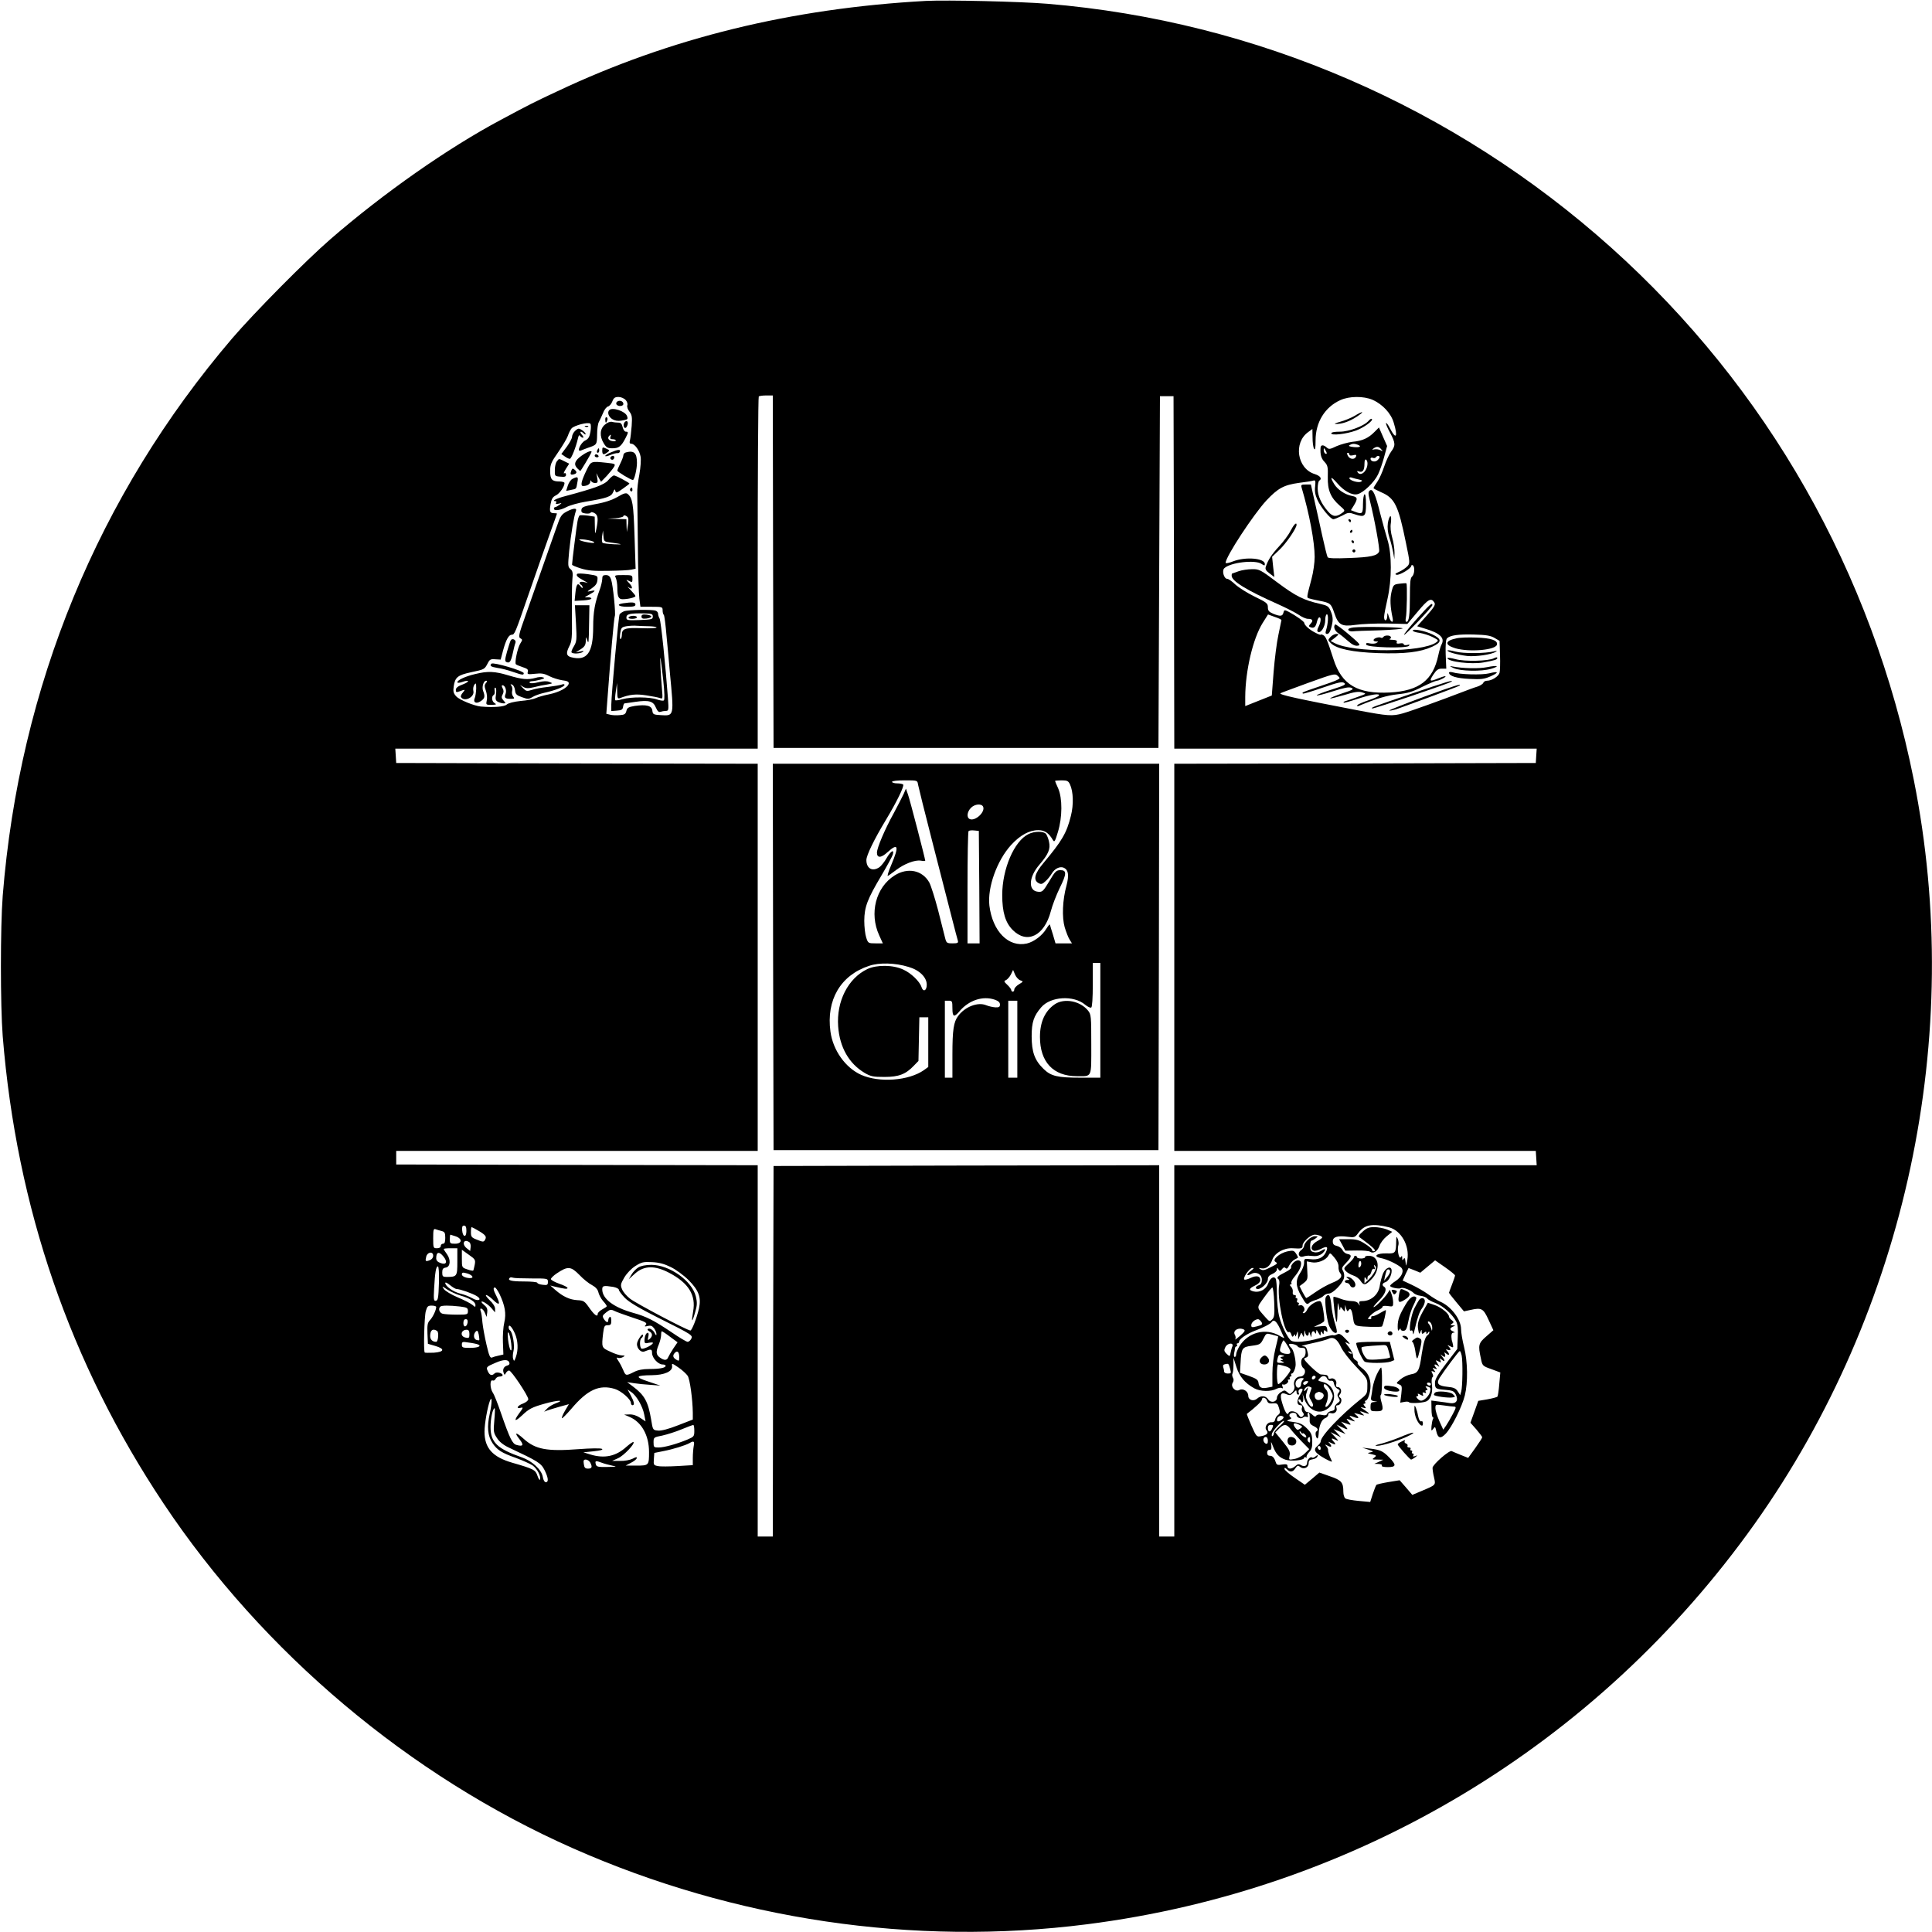 <?xml version="1.0" standalone="no"?>
<!DOCTYPE svg PUBLIC "-//W3C//DTD SVG 20010904//EN"
 "http://www.w3.org/TR/2001/REC-SVG-20010904/DTD/svg10.dtd">
<svg version="1.0" xmlns="http://www.w3.org/2000/svg"
 width="1280pt" height="1280pt" viewBox="0 0 1280 1280"
 preserveAspectRatio="xMidYMid meet">

<g transform="translate(0,1280) scale(0.1,-0.1)"
fill="#000000" stroke="none">
<path d="M6135 12794 c-892 -49 -1694 -245 -2443 -599 -154 -72 -182 -86 -372
-188 -352 -187 -782 -489 -1130 -791 -165 -143 -505 -487 -651 -657 -889
-1041 -1410 -2306 -1521 -3694 -16 -207 -16 -726 0 -930 92 -1137 446 -2166
1065 -3095 659 -989 1630 -1806 2712 -2285 1073 -475 2259 -650 3405 -504
1787 227 3382 1185 4427 2656 1004 1415 1392 3229 1052 4928 -275 1373 -971
2597 -2004 3524 -1042 934 -2351 1501 -3736 1616 -180 15 -666 26 -804 19z
m-1013 -3781 l3 -1168 1275 0 1275 0 5 1165 5 1165 45 0 45 0 3 -1167 2 -1168
1201 0 1200 0 -3 -47 -3 -48 -1197 -3 -1198 -2 0 -1283 0 -1282 1197 0 1198 0
3 -47 3 -48 -1200 0 -1201 0 0 -1230 0 -1230 -50 0 -50 0 0 1230 0 1230 -1277
-2 -1278 -3 -3 -1228 -2 -1227 -50 0 -50 0 0 1230 0 1230 -1197 2 -1198 3 0
45 0 45 1198 0 1197 0 0 1282 0 1283 -1197 2 -1198 3 -3 48 -3 47 1200 0 1201
0 0 1163 c0 640 3 1167 7 1170 3 4 26 7 50 7 l43 0 2 -1167z m-977 1137 c10
-11 15 -26 11 -36 -3 -9 3 -27 14 -41 17 -22 19 -36 15 -95 -3 -38 -8 -80 -11
-93 -5 -19 -2 -25 9 -25 22 0 54 -44 61 -85 4 -20 0 -72 -8 -118 -9 -45 -15
-100 -14 -122 0 -22 2 -177 4 -345 1 -168 6 -329 10 -357 l7 -53 73 0 c71 0
74 -1 74 -23 0 -13 3 -27 8 -31 4 -4 12 -67 18 -139 7 -73 17 -181 22 -242 28
-293 29 -288 -60 -283 -49 3 -53 5 -56 30 -4 33 -40 42 -117 31 -41 -7 -50
-12 -55 -33 -5 -21 -13 -26 -44 -28 -22 -2 -50 -1 -64 3 l-25 6 7 92 c20 274
44 545 49 554 8 13 -12 211 -25 246 -7 19 -17 27 -34 27 -19 0 -24 -5 -24 -27
-1 -16 -8 -46 -16 -68 -33 -88 -44 -150 -44 -248 0 -173 -41 -229 -147 -201
-31 9 -34 27 -12 71 18 34 20 55 18 213 -1 96 0 200 3 230 5 45 2 58 -13 70
-17 14 -17 23 -8 120 11 108 32 231 44 263 10 23 -15 22 -62 -3 -33 -18 -41
-30 -64 -98 -25 -71 -77 -218 -207 -589 -45 -126 -49 -144 -34 -152 14 -8 14
-11 0 -33 -19 -28 -40 -130 -30 -139 4 -4 24 -12 45 -19 31 -10 38 -16 34 -31
-5 -17 -1 -18 47 -13 42 5 61 2 94 -15 23 -12 62 -24 87 -28 34 -4 45 -10 43
-22 -5 -26 -62 -57 -130 -71 -35 -7 -74 -18 -88 -25 -14 -7 -59 -16 -100 -19
-47 -5 -82 -14 -93 -24 -17 -15 -87 -20 -171 -13 -44 4 -142 44 -163 67 -19
21 -22 32 -17 67 9 60 26 74 114 93 90 19 90 19 111 59 13 26 20 30 51 27 l35
-2 17 64 c19 69 37 101 57 101 18 0 23 12 105 250 77 221 92 265 158 450 20
55 36 101 36 102 0 2 -9 3 -19 3 -28 0 -32 11 -23 61 6 34 14 47 35 57 25 12
57 58 57 82 0 5 -15 10 -32 10 -51 0 -63 13 -63 69 0 43 6 58 53 125 29 42 58
91 64 108 6 18 17 41 25 50 18 20 111 44 124 31 5 -5 5 -29 1 -53 -6 -35 -14
-48 -34 -58 -31 -14 -60 -79 -30 -67 9 4 31 12 47 18 59 20 60 20 61 88 0 35
5 73 12 84 6 11 18 37 27 58 8 22 23 41 33 44 10 2 23 18 29 34 9 23 17 29 41
29 16 0 37 -9 47 -20z m4949 1 c65 -29 122 -89 140 -152 29 -95 15 -115 -25
-37 -11 22 -23 38 -26 35 -3 -3 9 -32 26 -63 37 -69 38 -86 7 -127 -13 -18
-33 -61 -45 -97 -12 -36 -32 -82 -46 -102 -14 -20 -25 -39 -25 -42 0 -3 23
-15 50 -27 91 -39 114 -86 165 -337 27 -130 27 -134 9 -154 -11 -11 -35 -28
-54 -36 -27 -12 -31 -17 -17 -20 20 -4 97 42 97 59 0 5 5 7 10 4 15 -9 12 -61
-5 -75 -11 -9 -14 -38 -14 -130 0 -123 -6 -170 -23 -170 -6 0 -7 11 -4 26 7
27 10 223 4 229 -2 2 -22 1 -45 -2 -40 -5 -42 -7 -54 -55 -11 -46 -8 -100 7
-170 9 -39 -11 -35 -24 5 -10 32 -10 32 -11 5 -1 -34 -21 -38 -21 -5 0 13 10
65 22 117 30 133 30 299 0 395 -12 39 -33 117 -48 174 -31 126 -49 167 -69
151 -11 -9 -11 -20 1 -68 31 -123 67 -321 61 -336 -11 -28 -57 -38 -198 -43
-95 -4 -138 -2 -143 5 -4 7 -20 71 -36 144 -16 73 -39 179 -52 235 l-23 103
-34 0 c-30 0 -33 -2 -27 -22 51 -172 86 -360 86 -458 0 -37 -9 -102 -21 -146
-32 -121 -33 -123 -18 -128 8 -3 39 -10 69 -16 74 -14 79 -19 100 -81 27 -80
48 -92 140 -79 41 6 135 10 209 9 l135 -3 69 82 c69 83 89 94 110 60 9 -14 0
-29 -51 -87 l-63 -70 49 -15 c102 -30 136 -62 113 -105 -6 -11 -16 -43 -22
-73 -35 -165 -127 -235 -320 -246 -214 -11 -320 51 -374 220 -42 130 -51 150
-68 160 -10 5 -17 6 -17 3 0 -3 -17 3 -37 14 -38 19 -71 49 -72 64 0 9 -55 48
-102 73 -29 15 -31 14 -36 -5 -6 -25 -21 -26 -68 -7 -28 12 -35 20 -35 43 0
25 -8 32 -87 70 -49 24 -106 60 -128 80 -22 21 -46 38 -54 38 -22 0 -37 54
-20 70 40 39 205 58 247 29 18 -12 22 -13 22 -1 0 39 -127 50 -210 18 -27 -11
-50 -15 -50 -10 0 40 184 320 270 413 77 82 116 103 217 117 43 5 85 12 94 15
14 4 16 -2 12 -39 -4 -31 1 -57 15 -88 22 -50 87 -129 106 -129 7 0 33 11 57
23 41 23 46 23 87 9 64 -21 72 -14 72 68 0 45 -4 69 -10 65 -5 -3 -10 -33 -10
-66 0 -64 -5 -68 -54 -49 l-26 10 20 32 c27 45 25 55 -12 62 -47 9 -95 41
-118 78 -32 52 -23 55 20 6 46 -53 99 -81 134 -72 40 10 111 79 136 131 13 27
31 80 41 118 l19 70 -27 61 -27 62 -29 -29 c-41 -42 -81 -60 -146 -66 -31 -4
-78 -17 -106 -29 -43 -21 -51 -22 -65 -9 -22 20 -40 19 -41 -2 -3 -44 4 -70
26 -93 21 -22 24 -34 22 -100 -2 -88 19 -137 79 -190 36 -31 37 -33 18 -47
-40 -30 -64 -28 -95 8 -46 53 -69 104 -69 153 0 25 5 48 10 51 21 13 8 32 -29
44 -117 35 -144 208 -43 279 l27 20 1 -56 c0 -32 4 -65 10 -75 7 -12 10 2 10
55 0 121 62 221 164 267 59 27 153 28 214 2z m-100 -297 c30 -11 16 -20 -25
-16 -28 3 -37 7 -28 13 17 10 32 11 53 3z m157 -31 c13 -15 12 -15 -5 -6 -10
6 -28 8 -40 6 -17 -4 -18 -3 -6 6 21 15 35 14 51 -6z m-361 -26 c0 -5 -4 -5
-10 -2 -5 3 -10 14 -10 23 0 15 2 15 10 2 5 -8 10 -19 10 -23z m150 -8 c0 -7
10 -9 25 -5 19 5 23 3 19 -9 -9 -22 -41 -19 -54 5 -7 14 -7 20 0 20 5 0 10 -5
10 -11z m200 -18 c0 -5 -7 -14 -15 -21 -16 -14 -45 -7 -45 11 0 6 7 9 15 6 8
-4 17 -2 20 3 8 12 25 13 25 1z m-80 -41 c0 -51 -46 -91 -66 -58 -5 8 -2 9 11
4 23 -8 35 9 35 52 0 20 4 31 10 27 6 -3 10 -15 10 -25z m-56 -107 c22 -5 25
-8 13 -14 -17 -10 -77 8 -77 23 0 6 8 7 18 3 9 -3 30 -9 46 -12z m-514 -931
c-1 -4 -10 -47 -20 -97 -11 -49 -25 -160 -32 -247 l-12 -156 -88 -35 -88 -35
0 61 c1 173 51 386 115 489 l36 57 44 -16 c25 -8 45 -18 45 -21z m1411 -118
l34 -20 3 -95 c2 -51 0 -104 -3 -116 -6 -24 -51 -53 -83 -53 -11 0 -22 -6 -25
-14 -3 -8 -21 -19 -39 -25 -18 -5 -69 -24 -113 -41 -122 -47 -324 -120 -380
-136 -71 -20 -99 -18 -300 20 -401 77 -521 103 -512 113 2 2 84 32 182 68 169
61 180 64 197 48 18 -16 18 -17 -4 -28 -13 -7 -68 -27 -123 -45 -109 -37 -111
-38 -103 -45 2 -3 62 15 131 39 104 36 130 41 143 31 14 -10 1 -17 -85 -44
-57 -18 -100 -35 -97 -38 3 -3 51 9 107 27 76 24 106 30 122 23 19 -8 10 -14
-61 -37 -46 -16 -81 -30 -79 -33 3 -2 44 8 92 22 68 21 95 25 119 18 31 -9 31
-9 -34 -32 -36 -13 -71 -25 -79 -27 -8 -3 -12 -7 -9 -9 2 -3 44 9 93 25 87 29
152 39 140 21 -3 -5 -34 -19 -70 -31 -36 -12 -68 -26 -72 -32 -4 -8 0 -9 13
-3 114 47 181 67 253 75 67 7 101 17 165 50 45 22 88 40 96 40 18 1 70 29 54
30 -6 0 -28 -7 -47 -15 -55 -23 -60 -19 -31 25 21 32 33 40 56 40 l30 0 -4 95
c-2 61 1 98 9 106 20 20 76 28 179 25 79 -2 109 -7 135 -22z m-699 -3905 c81
-21 138 -122 122 -216 -8 -46 -8 -47 -12 -14 -3 26 -6 31 -13 20 -7 -11 -9
-10 -9 6 0 16 -2 17 -9 6 -12 -18 -26 48 -17 77 4 10 2 30 -3 43 -9 21 -10 20
-11 -16 -1 -76 -5 -81 -63 -79 -66 2 -94 -20 -39 -31 39 -7 107 -39 134 -62
23 -21 7 -62 -37 -91 -19 -12 -35 -26 -35 -31 0 -11 59 -23 72 -15 12 8 69
-15 84 -33 7 -7 27 -16 45 -18 19 -2 38 -10 44 -17 5 -8 31 -22 56 -31 50 -19
111 -74 136 -121 11 -21 14 -51 11 -106 l-3 -77 -74 -97 c-54 -70 -74 -105
-74 -126 0 -40 4 -43 68 -48 48 -4 58 -8 70 -31 19 -39 3 -63 -38 -57 -18 3
-53 8 -78 11 l-46 6 1 -56 c0 -30 4 -55 9 -55 4 0 5 -5 1 -11 -4 -7 -8 -28
-10 -48 -2 -32 -1 -34 11 -18 12 17 14 16 20 -12 11 -51 29 -56 64 -19 40 43
107 177 126 253 21 85 19 225 -5 320 -11 43 -20 97 -20 119 0 64 -67 152 -138
182 -18 8 -54 30 -80 49 -26 19 -75 47 -109 63 l-60 28 19 42 20 41 39 -15 39
-16 49 41 49 41 66 -46 c36 -25 66 -50 66 -54 0 -5 -9 -32 -20 -60 -11 -28
-20 -53 -20 -55 0 -2 22 -31 50 -64 l49 -59 42 9 c75 17 86 11 121 -65 l32
-69 -47 -41 c-52 -45 -55 -58 -36 -145 10 -50 11 -51 70 -72 l59 -22 -7 -76
c-3 -42 -9 -79 -12 -84 -4 -4 -34 -12 -67 -18 l-60 -10 -26 -73 -26 -72 39
-44 c21 -25 39 -48 39 -52 0 -5 -21 -37 -46 -72 l-47 -65 -50 20 c-28 11 -55
23 -59 25 -14 9 -127 -89 -127 -111 0 -11 4 -40 10 -64 11 -51 14 -48 -80 -88
l-64 -27 -42 49 -42 48 -74 -12 c-41 -7 -77 -15 -80 -19 -4 -4 -14 -31 -24
-60 l-17 -53 -76 7 c-43 4 -83 11 -89 17 -7 5 -13 24 -13 43 0 63 -12 77 -88
103 l-71 25 -48 -41 -48 -40 -67 46 c-37 25 -68 52 -68 59 0 10 4 9 16 -2 21
-22 39 -20 56 6 13 19 18 21 31 10 23 -20 57 -6 57 23 0 18 6 24 27 27 14 2
29 10 31 18 5 13 3 13 -12 1 -9 -8 -19 -11 -23 -8 -10 10 -33 -13 -33 -33 0
-23 -20 -30 -42 -16 -13 8 -22 6 -36 -7 -24 -22 -52 -22 -52 -1 0 13 -7 15
-36 11 -27 -5 -36 -2 -40 11 -11 34 -22 47 -40 47 -12 0 -19 7 -19 20 0 12 6
20 16 19 11 -1 14 7 12 30 -4 30 -3 29 11 -7 19 -50 41 -74 83 -88 38 -12 123
-4 123 12 0 6 6 7 13 3 6 -4 9 -3 4 1 -4 5 3 19 15 33 18 18 23 34 22 74 -1
43 -6 55 -36 85 -28 28 -46 36 -89 42 -45 6 -50 8 -30 15 17 6 20 10 11 16 -7
4 -9 13 -6 19 10 16 46 14 46 -3 0 -18 30 -30 43 -17 5 5 16 7 23 4 10 -4 12
0 8 11 -3 9 -1 16 5 16 6 0 9 -16 8 -37 -2 -32 2 -39 26 -51 28 -13 34 -26 18
-36 -10 -6 -3 -46 8 -46 3 0 7 16 8 37 2 49 21 91 44 98 10 4 19 13 19 22 0
10 6 14 20 10 23 -6 43 14 34 37 -4 10 -1 16 9 16 21 0 33 40 16 50 -10 7 -10
12 -1 23 15 18 5 47 -15 47 -10 0 -14 7 -10 20 6 23 -16 45 -38 36 -9 -3 -15
0 -15 9 0 8 -8 16 -17 16 -10 1 -25 3 -33 3 -8 1 -38 25 -67 53 -46 46 -50 53
-32 58 15 5 18 12 13 33 -9 38 -13 42 -37 43 -12 0 17 9 64 19 47 10 95 23
106 28 35 19 61 3 87 -52 13 -29 57 -85 100 -130 75 -78 76 -80 75 -130 0 -48
-3 -53 -42 -84 -135 -108 -267 -247 -267 -282 0 -7 -10 -20 -22 -30 -31 -25
-17 -46 51 -84 43 -23 51 -25 42 -10 -14 28 -24 58 -22 68 1 4 -4 15 -11 24
-12 13 -10 14 10 3 24 -13 29 -3 10 18 -11 11 -9 11 9 2 32 -16 38 -13 18 9
-20 22 -14 25 18 9 18 -9 16 -5 -8 21 l-30 32 35 -17 35 -18 -25 28 -25 27 40
-16 40 -17 -30 32 -30 31 32 -16 c45 -22 50 -20 22 10 l-24 25 28 -10 c40 -15
43 -14 21 11 -14 15 -15 20 -4 16 52 -20 55 -20 30 1 -28 23 -24 26 14 11 30
-11 34 -3 9 17 -19 15 -16 14 47 -4 10 -3 8 1 -4 11 -23 18 -18 20 18 6 35
-13 33 -6 -6 20 -28 18 -29 20 -8 14 22 -6 23 -5 11 10 -9 11 -10 16 -2 16 7
0 9 5 6 10 -3 6 -3 10 2 10 15 0 33 54 33 97 0 54 -18 91 -59 121 -17 13 -29
27 -26 32 3 5 -3 14 -14 19 -11 6 -18 19 -17 28 2 10 -11 36 -27 57 -29 37
-30 38 -6 26 18 -10 15 -3 -15 28 -32 34 -42 39 -58 31 -10 -5 -22 -8 -26 -5
-4 2 -45 -7 -91 -20 -82 -24 -165 -31 -187 -16 -21 14 -63 98 -78 157 -9 32
-16 100 -16 150 0 49 -4 96 -8 103 -13 20 -37 5 -50 -32 -14 -39 -57 -62 -97
-52 -34 9 -31 19 10 39 22 10 35 24 35 36 0 27 -25 33 -65 14 -19 -9 -38 -14
-41 -10 -11 10 31 72 52 76 15 2 13 -2 -9 -19 -32 -25 -30 -38 3 -20 34 18 70
-2 70 -39 0 -21 -6 -32 -20 -36 -23 -7 -27 -25 -6 -25 24 0 66 41 66 65 0 16
9 26 30 35 17 7 30 20 30 29 0 14 2 14 10 1 9 -13 12 -13 24 2 9 12 16 14 23
7 8 -8 15 -3 24 17 8 15 23 32 34 38 11 6 22 12 24 13 2 1 -3 13 -12 27 -15
22 -20 23 -59 15 -52 -12 -101 -55 -78 -69 17 -11 16 -12 -38 -39 -33 -17 -46
-19 -60 -11 -15 10 -14 11 5 7 30 -6 59 16 72 56 15 45 76 80 134 77 61 -4 67
-2 67 19 0 23 54 71 80 71 23 0 50 -10 50 -19 0 -3 -16 -15 -35 -25 -36 -20
-47 -52 -21 -62 8 -3 28 2 46 11 43 22 52 16 34 -22 -18 -37 -53 -52 -106 -45
-36 4 -38 3 -38 -25 0 -15 -11 -45 -25 -65 -33 -49 -32 -89 6 -154 31 -55 38
-61 54 -45 6 5 27 14 47 20 20 7 42 19 48 27 7 7 22 14 34 14 27 0 91 66 100
102 4 16 1 36 -6 48 -11 17 -8 24 20 53 38 39 40 54 10 59 -13 2 -27 13 -33
25 -5 12 -22 25 -37 28 -21 5 -28 12 -28 31 0 29 31 39 99 30 44 -6 48 -4 70
25 41 56 93 65 203 38z m-6112 -25 c0 -45 -24 -42 -28 4 -2 24 1 32 12 32 12
0 16 -10 16 -36z m85 -1 c46 -28 51 -38 36 -61 -6 -11 -16 -10 -49 4 -38 14
-42 20 -42 50 0 19 2 34 5 34 2 0 25 -12 50 -27z m-249 1 c20 -5 24 -12 24
-45 0 -28 -4 -39 -15 -39 -8 0 -15 -7 -15 -15 0 -9 -9 -15 -25 -15 -24 0 -25
2 -25 66 0 56 2 65 16 60 9 -3 27 -9 40 -12z m93 -35 c46 -16 43 -49 -4 -49
-32 0 -35 2 -35 30 0 17 2 30 4 30 1 0 17 -5 35 -11z m89 -38 c8 -4 12 -20 10
-34 l-3 -25 -24 19 c-33 27 -18 63 17 40z m-78 -130 c0 -97 -2 -101 -72 -101
-24 0 -28 4 -28 29 0 23 5 30 23 33 31 4 35 52 8 89 -12 16 -21 31 -21 34 0 3
20 5 45 5 l45 0 0 -89z m115 -21 c-4 -19 -8 -37 -10 -38 -2 -2 -20 1 -39 8
-36 12 -36 12 -36 71 l0 59 46 -33 c43 -30 45 -34 39 -67z m-275 60 c0 -12 -9
-24 -22 -29 -29 -11 -32 -8 -24 24 8 31 46 36 46 5z m69 -6 c28 -35 18 -56
-20 -42 -20 7 -29 17 -29 32 0 43 20 47 49 10z m5929 -66 c-1 -14 3 -33 10
-41 20 -24 4 -44 -54 -67 -30 -12 -79 -40 -109 -61 -31 -22 -58 -39 -60 -39
-3 0 -14 18 -25 39 l-20 40 28 21 c25 20 27 26 23 82 l-3 61 32 -6 c39 -8 94
14 110 43 12 22 12 22 40 -11 18 -21 29 -44 28 -61z m-4423 -3 c33 -16 86 -55
117 -86 67 -67 85 -115 69 -187 -14 -63 -47 -147 -57 -147 -22 1 -363 181
-400 211 -23 18 -47 46 -53 63 -11 26 -10 34 15 77 16 27 46 59 73 76 41 26
53 29 111 26 48 -2 82 -12 125 -33z m-1537 -107 c-3 -96 -6 -113 -20 -116 -14
-3 -16 7 -12 80 6 110 13 148 25 148 6 0 9 -43 7 -112z m931 55 c25 -27 63
-57 83 -67 24 -13 38 -29 42 -46 3 -15 16 -41 30 -58 15 -16 26 -32 26 -36 0
-3 -13 -12 -30 -21 -16 -9 -30 -22 -30 -30 0 -24 -23 -7 -57 42 -30 43 -37 47
-77 49 -52 3 -96 24 -146 67 l-34 30 29 -7 c66 -16 85 -18 85 -9 0 5 -25 18
-55 28 -30 11 -55 24 -55 31 0 6 17 23 38 37 74 50 94 48 151 -10z m-715 -4
c16 -14 0 -21 -33 -14 -18 4 -31 13 -31 22 0 12 7 14 28 8 15 -3 31 -11 36
-16z m397 -19 c107 0 109 0 109 -23 0 -20 -4 -23 -35 -19 -19 2 -35 8 -35 13
0 5 -40 9 -89 9 -83 0 -111 7 -94 24 4 4 13 4 21 1 7 -3 63 -5 123 -5z m-496
-70 c22 0 107 -30 134 -47 38 -24 10 -38 -30 -14 -19 11 -55 25 -81 31 -47 12
-98 49 -98 70 0 7 14 0 31 -14 17 -14 37 -26 44 -26z m28 -44 c62 -18 97 -41
97 -63 0 -14 -2 -14 -19 1 -10 9 -54 32 -97 50 -43 18 -84 43 -93 55 -14 22
-14 22 23 -3 20 -13 61 -32 89 -40z m1010 58 c20 -4 37 -12 37 -19 0 -7 18
-31 40 -54 29 -29 91 -66 222 -132 228 -114 230 -116 217 -140 -5 -10 -16 -19
-23 -19 -8 0 -55 28 -106 63 -119 80 -168 105 -255 129 -129 36 -205 93 -205
156 0 24 9 26 73 16z m-754 -46 c37 -79 46 -130 32 -190 -7 -29 -11 -89 -9
-132 l3 -80 -30 -7 c-16 -3 -37 -9 -45 -13 -13 -5 -20 12 -37 86 -12 51 -24
118 -27 148 -2 30 -7 63 -11 73 -12 29 15 19 27 -10 l12 -28 4 30 c3 21 -2 34
-17 46 -12 10 -21 20 -21 23 0 13 45 -16 67 -42 l23 -27 0 24 c0 14 -14 37
-36 57 -19 19 -30 34 -23 34 7 0 28 -14 46 -32 41 -40 50 -32 24 21 -23 44
-26 61 -12 61 5 0 18 -19 30 -42z m5133 -55 c3 -82 1 -100 -13 -114 -16 -16
-18 -16 -41 9 -66 75 -65 63 -13 136 26 36 50 66 55 66 4 0 10 -44 12 -97z
m-5552 -32 c0 -20 -22 -67 -41 -87 -17 -18 -19 -33 -17 -89 l3 -68 48 -14 c66
-19 62 -40 -9 -45 -31 -1 -58 -1 -60 1 -9 9 -3 238 7 274 9 32 14 37 39 37 17
0 30 -4 30 -9z m158 3 c46 -6 52 -9 52 -30 0 -23 -3 -24 -72 -24 -40 0 -83 3
-95 6 -22 6 -31 33 -16 47 8 9 62 9 131 1z m1145 -74 c83 -27 96 -34 86 -47
-11 -12 -9 -13 13 -8 20 5 29 1 42 -16 9 -13 16 -30 15 -39 0 -10 -4 -7 -11 7
-11 23 -37 38 -47 27 -3 -3 2 -10 12 -15 21 -12 22 -32 1 -50 -13 -11 -14 -9
-9 14 4 16 3 27 -3 27 -12 0 -22 -24 -22 -52 0 -18 4 -20 30 -14 20 3 29 2 25
-4 -10 -16 -65 -41 -75 -35 -13 8 -13 62 0 70 6 3 10 12 10 18 -1 22 -40 -35
-40 -58 0 -30 28 -58 49 -49 45 18 51 17 51 -10 0 -32 40 -76 70 -76 11 0 20
-4 20 -9 0 -13 -38 -21 -108 -21 -43 0 -75 -6 -102 -20 -52 -26 -55 -26 -71
13 -7 17 -21 44 -31 59 -15 22 -16 27 -4 22 8 -3 23 -1 33 5 16 9 15 10 -7 11
-14 0 -49 11 -77 25 -58 26 -58 27 -47 123 6 46 9 52 30 52 20 0 24 5 24 31 0
17 -4 28 -10 24 -5 -3 -10 -13 -10 -21 0 -20 -13 -17 -29 7 -12 20 -10 24 15
44 25 20 32 21 54 10 14 -7 69 -27 123 -45z m-1095 -32 c-5 -32 -28 -35 -28
-4 0 17 5 26 16 26 10 0 14 -7 12 -22z m5259 4 c10 -16 6 -20 -28 -29 -35 -9
-39 -8 -39 8 0 17 24 38 45 39 6 0 15 -8 22 -18z m123 -44 c13 -29 25 -56 28
-61 2 -4 -12 2 -30 13 -93 54 -209 24 -267 -70 -11 -19 -21 -43 -21 -52 0 -10
-4 -18 -9 -18 -6 0 -7 10 -5 23 3 12 6 28 6 35 1 6 5 12 10 12 5 0 6 5 3 10
-3 6 -1 10 4 10 6 0 11 6 11 13 0 16 54 52 105 71 52 19 103 45 110 57 14 21
32 6 55 -43z m-5069 -32 c21 -47 24 -108 7 -156 -10 -29 -12 -31 -18 -14 -4
10 -3 34 2 53 10 35 -6 126 -23 137 -5 3 -9 12 -9 20 0 25 21 5 41 -40z m4829
26 c12 -6 7 -15 -24 -42 -22 -19 -36 -29 -32 -23 4 7 3 21 -3 30 -15 28 23 51
59 35z m-5344 -10 c13 -8 7 -72 -6 -72 -25 0 -40 15 -40 39 0 39 18 52 46 33z
m214 -21 c0 -25 -3 -28 -25 -23 -39 7 -33 52 7 52 13 0 18 -8 18 -29z m65 -40
c-2 -2 -11 -1 -20 2 -18 8 -20 38 -3 55 10 10 14 6 20 -20 3 -18 5 -35 3 -37z
m212 -23 c4 -36 2 -50 -4 -43 -6 6 -13 37 -17 70 -4 44 -3 55 5 43 5 -10 13
-42 16 -70z m1053 45 l49 -36 -28 -41 c-15 -23 -30 -49 -34 -58 -8 -22 -26
-23 -55 -2 -26 18 -28 38 -7 87 8 20 15 48 15 62 0 14 2 25 5 25 3 0 28 -16
55 -37z m4028 3 c1 -2 -7 -38 -18 -81 -12 -49 -20 -111 -20 -165 l0 -87 -30
-6 c-41 -9 -58 0 -62 30 -2 21 -13 29 -63 47 l-60 21 4 65 c5 98 10 106 75
114 53 7 58 10 76 46 19 38 20 38 57 28 21 -5 39 -11 41 -12z m61 -60 c26 -42
26 -56 2 -56 -30 0 -51 11 -51 25 0 17 18 65 24 65 2 0 14 -15 25 -34z m-5363
7 c28 -11 1 -23 -52 -23 -48 0 -54 2 -54 21 0 20 4 21 46 14 26 -3 53 -9 60
-12z m4999 -13 c-4 -8 -9 -27 -12 -42 -5 -26 -5 -27 -26 -8 -17 17 -19 24 -9
44 12 28 57 34 47 6z m433 -1 c2 -5 15 -9 28 -9 20 0 24 -5 24 -29 0 -16 -6
-31 -15 -35 -19 -7 -19 -55 0 -70 23 -17 8 -56 -21 -56 -28 0 -48 -32 -39 -61
4 -13 0 -28 -11 -40 -16 -18 -19 -18 -35 -3 -17 15 -20 15 -44 0 -14 -9 -25
-25 -25 -36 0 -29 -41 -38 -58 -11 -17 25 -48 27 -73 5 -24 -21 -59 -10 -59
19 0 29 -34 51 -59 38 -26 -15 -60 22 -44 48 7 11 8 23 1 34 -5 10 -6 22 -2
28 3 6 6 32 6 58 l0 46 19 -60 c20 -64 56 -108 119 -143 40 -22 111 -23 148
-3 12 6 28 9 34 5 8 -5 9 -2 5 10 -5 13 -3 17 5 13 15 -5 40 17 31 27 -4 3 -1
6 6 6 7 0 9 5 6 10 -3 6 -1 10 5 10 6 0 8 5 5 10 -3 6 -2 10 4 10 10 0 25 35
25 60 0 40 -15 99 -29 110 -8 7 -15 17 -15 22 0 12 54 0 58 -13z m-4098 -70
c0 -27 -2 -28 -20 -17 -23 14 -25 29 -8 46 16 16 28 5 28 -29z m4455 23 c-3
-3 -11 0 -18 7 -9 10 -8 11 6 5 10 -3 15 -9 12 -12z m729 -13 c8 -40 6 -207
-3 -238 l-7 -24 -16 25 c-13 20 -27 26 -68 30 -62 6 -76 22 -52 60 33 51 127
177 133 177 4 1 9 -13 13 -30z m-1188 -7 c-15 -3 -16 -6 -5 -13 12 -7 12 -9
-1 -10 -10 0 -8 -3 5 -9 18 -8 17 -9 -7 -9 -30 -1 -31 1 -22 35 4 17 11 20 27
16 20 -6 20 -7 3 -10z m-5122 -38 c4 -10 0 -18 -13 -21 -23 -6 -33 -26 -24
-49 5 -15 7 -15 15 0 5 9 14 16 21 16 15 0 127 -168 127 -190 0 -9 -15 -21
-35 -29 -37 -13 -49 -37 -15 -28 18 5 17 0 -10 -36 -39 -53 -30 -60 18 -15 46
44 67 55 153 79 83 23 135 25 74 3 -22 -8 -49 -24 -60 -36 l-20 -21 20 8 c11
4 48 15 82 25 l62 17 -26 -44 c-14 -24 -23 -46 -20 -49 2 -3 30 25 62 62 107
127 186 163 288 132 43 -13 107 -69 107 -93 0 -8 5 -15 10 -15 16 0 12 22 -11
65 l-21 39 23 -16 c35 -22 77 -96 87 -149 l9 -46 -35 23 c-22 15 -48 24 -71
23 l-36 -1 35 -15 c81 -34 130 -123 130 -233 0 -89 -1 -90 -84 -90 l-71 0 34
18 c19 9 37 23 39 30 3 11 -3 10 -26 -2 -18 -9 -54 -16 -84 -15 l-53 0 40 18
c38 17 113 96 102 107 -3 3 -23 -11 -45 -30 -71 -65 -147 -81 -242 -52 l-45
14 69 7 c46 5 64 10 54 16 -9 5 -77 4 -154 -2 -210 -16 -287 -2 -365 69 -50
45 -65 45 -29 -1 33 -41 27 -53 -18 -40 -27 7 -44 41 -103 211 -21 62 -45 123
-54 135 -19 28 -21 89 -1 81 7 -3 16 2 19 10 4 9 16 16 27 16 11 0 20 4 20 9
0 15 -41 24 -53 12 -18 -18 -33 -13 -45 14 -13 28 -10 30 53 57 51 22 81 22
89 2z m1182 -89 c15 -23 33 -157 34 -245 l0 -45 -98 -38 c-64 -25 -110 -37
-132 -35 -34 3 -35 3 -46 73 -20 118 -43 161 -119 218 l-40 30 45 -7 c25 -4
74 -9 110 -11 l65 -5 -80 27 c-92 30 -85 41 25 42 82 1 136 25 133 59 -3 22
-2 22 42 -8 25 -17 52 -42 61 -55z m3594 46 c8 -29 7 -31 -16 -31 -14 0 -24 6
-24 14 0 8 -3 21 -6 29 -3 10 1 17 13 19 23 5 22 6 33 -31z m363 18 c21 -5 37
-16 37 -24 0 -17 -67 -95 -81 -95 -5 0 -9 29 -9 65 0 36 3 65 8 65 4 0 24 -5
45 -11z m198 -82 c-13 -13 -26 -3 -16 12 3 6 11 8 17 5 6 -4 6 -10 -1 -17z
m83 -3 c3 -8 14 -14 23 -12 12 2 19 -4 21 -20 2 -12 12 -27 23 -33 17 -9 18
-13 8 -26 -10 -12 -10 -19 0 -35 11 -17 10 -22 -9 -35 -11 -8 -19 -22 -18 -31
2 -11 -5 -18 -20 -20 -13 -2 -26 -10 -29 -18 -4 -11 -14 -13 -36 -8 -18 4 -32
2 -37 -6 -5 -8 -12 -6 -25 7 -10 10 -26 18 -34 18 -9 0 -17 9 -19 20 -2 11
-13 28 -25 37 -12 9 -18 20 -13 25 5 4 11 2 13 -4 9 -24 20 -13 17 15 l-4 27
10 -29 c22 -67 82 -104 133 -82 94 39 85 170 -13 191 -30 7 -31 8 -15 25 18
20 40 17 49 -6z m-162 -6 c-7 -7 -12 -20 -12 -29 0 -25 -28 -32 -35 -8 -8 25
11 49 38 49 16 0 18 -3 9 -12z m28 -23 c-7 -8 -16 -12 -21 -9 -13 8 -1 24 18
24 13 0 13 -3 3 -15z m155 -47 c19 -35 19 -38 2 -72 -17 -36 -46 -53 -32 -18
17 37 17 79 1 95 -9 8 -16 21 -16 27 0 22 25 4 45 -32z m-125 17 c0 -2 -5 -16
-10 -31 -8 -20 -7 -32 5 -50 17 -27 19 -44 5 -44 -6 0 -18 15 -27 34 -13 27
-14 40 -4 67 10 31 9 32 -4 15 -8 -11 -15 -15 -15 -10 0 17 22 33 36 27 8 -3
14 -7 14 -8z m-60 -12 c0 -5 -9 -23 -20 -40 -21 -35 -18 -63 7 -63 10 0 13 -6
9 -16 -4 -9 -1 -23 5 -31 9 -11 9 -17 0 -26 -10 -9 -16 -7 -28 11 -17 24 -58
30 -66 10 -8 -19 -24 7 -42 66 -18 58 -9 76 28 59 20 -9 28 -8 46 10 18 19 21
19 21 4 0 -9 5 -17 11 -17 5 0 7 5 4 10 -3 6 -3 15 0 20 7 12 25 13 25 3z
m124 -19 c9 -3 16 -12 16 -19 0 -19 -25 -36 -44 -29 -19 7 -22 40 -3 47 6 3
13 6 14 6 1 1 8 -2 17 -5z m-359 -55 c5 -15 14 -19 38 -17 28 3 32 -1 41 -31
8 -27 7 -36 -6 -45 -9 -6 -18 -20 -20 -31 -2 -13 -11 -19 -24 -18 -27 3 -50
-33 -33 -53 15 -19 3 -32 -36 -39 -29 -6 -31 -4 -64 70 -18 41 -32 77 -30 78
52 39 99 83 99 93 0 22 28 16 35 -7z m-5150 -84 c-20 -88 -14 -148 18 -196 31
-46 61 -65 155 -98 45 -17 95 -39 111 -50 30 -22 56 -71 49 -93 -3 -7 -10 4
-17 24 -13 40 -25 46 -167 87 -131 38 -184 97 -184 206 0 53 20 163 36 205 15
37 14 -15 -1 -85z m6388 46 c16 -1 15 -6 -7 -48 -14 -27 -34 -61 -44 -76 l-20
-29 -26 57 c-14 32 -26 70 -26 84 0 27 0 27 53 20 28 -4 60 -8 70 -8z m-6358
-91 c-7 -75 -5 -83 18 -118 15 -24 43 -46 77 -62 196 -92 214 -103 238 -150
25 -51 28 -80 8 -80 -8 0 -17 15 -20 36 -9 48 -70 104 -137 128 -166 58 -209
100 -209 202 0 56 15 124 27 124 3 0 2 -36 -2 -80z m5228 23 c4 -3 -2 -13 -14
-21 -23 -16 -34 -10 -26 13 7 15 28 20 40 8z m-27 -63 c-20 -18 -36 -38 -36
-45 0 -8 -4 -16 -9 -19 -5 -4 -7 3 -4 15 6 23 72 93 80 85 3 -2 -11 -19 -31
-36z m135 9 c20 -10 20 -11 3 -24 -16 -11 -20 -10 -31 4 -24 31 -10 41 28 20z
m-4011 -38 c0 -37 -2 -40 -47 -59 -70 -29 -152 -52 -190 -52 -31 0 -33 2 -33
34 0 33 1 34 58 45 31 7 89 25 127 41 39 16 73 29 78 29 4 1 7 -16 7 -38z
m3828 14 c-12 -27 -28 -24 -28 6 0 12 7 19 20 19 17 0 18 -3 8 -25z m122 -2
c11 -16 44 -52 72 -81 l52 -53 -30 -29 c-16 -16 -45 -32 -68 -36 -38 -7 -38
-7 -32 22 5 25 -1 39 -44 92 l-51 62 25 25 c32 32 49 32 76 -2z m80 -30 c0 4
6 2 14 -5 8 -7 12 -16 10 -20 -6 -9 -44 23 -44 37 0 5 5 3 10 -5 5 -8 10 -11
10 -7z m-230 -48 c0 -18 -4 -23 -15 -19 -8 4 -15 15 -15 25 0 10 7 19 15 19 9
0 15 -9 15 -25z m280 3 c0 -16 -3 -19 -11 -11 -6 6 -8 16 -5 22 11 17 16 13
16 -11z m-4084 -39 c-3 -17 -6 -53 -6 -79 l0 -47 -101 -6 c-55 -3 -114 -4
-130 0 -28 5 -30 8 -27 46 l3 41 60 12 c67 13 146 38 173 53 28 17 35 13 28
-20z m4154 -15 c0 -8 -4 -12 -10 -9 -5 3 -10 10 -10 16 0 5 5 9 10 9 6 0 10
-7 10 -16z m-4840 -93 c16 -30 12 -41 -14 -41 -19 0 -25 6 -28 30 -4 24 -1 30
13 30 10 0 23 -9 29 -19z m77 -2 c15 -6 46 -14 68 -19 36 -7 33 -8 -31 -9 -64
-1 -72 1 -77 19 -6 23 0 24 40 9z"/>
<path d="M5122 6460 l3 -1280 1275 0 1275 0 3 1280 2 1280 -1280 0 -1280 0 2
-1280z m960 1143 c3 -16 46 -190 97 -388 51 -198 108 -421 127 -495 19 -74 37
-143 40 -152 4 -15 -1 -18 -35 -18 -38 0 -41 2 -50 38 -5 20 -26 102 -46 182
-21 80 -47 162 -58 183 -46 82 -143 102 -230 47 -125 -79 -169 -251 -102 -397
l24 -53 -49 0 c-47 0 -49 1 -61 38 -7 20 -13 71 -13 112 1 92 20 142 114 300
37 63 71 125 75 138 11 38 -13 25 -41 -23 -14 -25 -36 -52 -47 -60 -46 -32
-87 -10 -87 47 0 31 52 138 130 267 72 120 121 221 114 233 -3 4 -21 8 -40 8
-19 0 -34 5 -34 10 0 6 35 10 84 10 84 0 84 0 88 -27z m1007 0 c22 -48 25
-133 6 -208 -28 -114 -59 -166 -182 -313 -59 -70 -69 -113 -32 -133 17 -9 25
-7 46 13 14 12 32 35 41 50 20 35 57 51 82 38 29 -15 33 -50 16 -116 -27 -98
-31 -211 -12 -278 10 -32 24 -69 33 -82 l15 -24 -54 0 -55 0 -17 58 c-10 31
-19 61 -20 66 -1 5 -11 -7 -23 -26 -27 -46 -83 -88 -130 -99 -121 -27 -227 80
-248 251 -14 120 50 299 144 402 60 65 120 98 180 98 42 0 70 -19 97 -66 10
-16 14 -9 33 54 30 98 30 223 2 288 -12 26 -21 48 -21 50 0 2 20 4 43 4 38 0
45 -4 56 -27z m-575 -149 c13 -35 -52 -95 -88 -81 -23 9 -20 47 6 74 25 27 73
31 82 7z m-26 -531 l2 -373 -40 0 -40 0 0 368 c0 203 3 372 7 376 4 4 21 6 38
4 l30 -3 3 -372z m-469 -529 c73 -21 121 -69 121 -118 0 -40 -24 -51 -35 -15
-12 37 -69 92 -120 115 -67 32 -176 33 -238 4 -128 -61 -206 -213 -194 -380
10 -138 71 -246 175 -308 41 -24 57 -27 132 -27 95 0 141 18 195 75 l30 31 3
145 3 144 30 0 29 0 0 -164 0 -165 -29 -21 c-100 -70 -294 -85 -416 -31 -104
47 -186 162 -203 286 -29 210 67 374 256 436 67 23 174 20 261 -7z m1271 -354
l0 -380 -131 0 c-153 0 -196 10 -245 58 -59 57 -79 112 -79 217 0 93 14 134
63 191 62 73 216 82 292 17 16 -13 34 -22 40 -18 6 4 10 63 10 151 l0 144 25
0 25 0 0 -380z m-530 265 c21 -7 21 -8 -9 -26 -17 -10 -31 -26 -31 -34 0 -8
-4 -15 -10 -15 -5 0 -10 5 -10 10 0 6 -12 22 -26 35 -23 21 -24 26 -10 31 9 4
24 20 33 37 l15 31 13 -31 c7 -17 23 -34 35 -38z m-170 -128 c24 -8 35 -18 35
-32 0 -16 -6 -20 -30 -19 -16 1 -44 7 -61 14 -55 23 -140 -9 -186 -71 -30 -40
-38 -92 -38 -256 l0 -153 -25 0 -25 0 0 255 0 255 25 0 c23 0 25 -3 25 -50 0
-58 11 -62 46 -21 62 74 155 105 234 78z m150 -262 l0 -255 -30 0 -30 0 0 255
0 255 30 0 30 0 0 -255z"/>
<path d="M5987 7540 c-9 -19 -39 -78 -67 -130 -59 -107 -110 -228 -110 -259 0
-37 28 -36 70 3 71 64 78 41 25 -84 -19 -44 -29 -78 -22 -73 6 4 31 21 54 39
54 41 124 68 163 62 16 -3 30 -3 30 -1 0 13 -102 405 -114 438 l-14 40 -15
-35z"/>
<path d="M6814 7274 c-95 -46 -174 -232 -174 -404 0 -113 21 -183 69 -231 95
-96 210 -40 253 124 10 39 37 109 59 154 47 95 47 118 4 118 -26 0 -35 -8 -73
-73 -41 -68 -46 -73 -75 -70 -67 6 -62 98 10 180 59 69 74 104 63 151 -4 21
-14 44 -20 52 -16 19 -76 19 -116 -1z"/>
<path d="M6989 6147 c-65 -44 -99 -117 -99 -217 0 -166 88 -260 244 -260 103
0 96 -16 96 210 0 185 -1 199 -21 224 -51 64 -157 85 -220 43z"/>
<path d="M4090 10140 c-7 -4 -9 -13 -6 -19 10 -16 46 -14 46 3 0 17 -23 27
-40 16z"/>
<path d="M4037 10083 c-15 -14 -6 -43 18 -59 18 -11 37 -15 61 -11 44 7 46 9
38 31 -12 32 -97 60 -117 39z"/>
<path d="M4010 10021 c0 -25 6 -27 13 -6 4 8 2 17 -3 20 -6 4 -10 -3 -10 -14z"/>
<path d="M4008 9987 c-34 -28 -37 -77 -8 -124 17 -28 25 -33 58 -33 42 0 58
13 86 67 20 39 20 43 2 43 -8 0 -17 14 -21 30 -5 22 -12 30 -28 30 -12 0 -31
2 -42 5 -12 3 -31 -4 -47 -18z m36 -82 c-4 -10 0 -15 15 -15 12 0 21 -4 21 -9
0 -4 -11 -6 -25 -3 -24 4 -33 21 -18 35 10 11 13 8 7 -8z"/>
<path d="M4134 9995 c-8 -21 6 -41 17 -24 12 19 11 39 -1 39 -6 0 -13 -7 -16
-15z"/>
<path d="M3878 9973 c7 -3 16 -2 19 1 4 3 -2 6 -13 5 -11 0 -14 -3 -6 -6z"/>
<path d="M3807 9942 c-10 -10 -17 -27 -17 -36 0 -10 -16 -40 -35 -66 l-36 -48
23 -16 c12 -9 27 -16 33 -16 10 0 40 75 54 135 4 20 9 26 14 17 5 -6 13 -12
19 -12 6 0 3 9 -7 20 -19 21 -7 28 13 8 7 -7 12 -8 12 -4 0 11 -32 35 -46 36
-6 0 -18 -8 -27 -18z"/>
<path d="M3990 9815 c0 -28 8 -31 34 -12 17 12 16 14 -8 25 -24 11 -26 10 -26
-13z"/>
<path d="M3956 9815 c-3 -8 -1 -15 4 -15 6 0 10 7 10 15 0 8 -2 15 -4 15 -2 0
-6 -7 -10 -15z"/>
<path d="M4048 9803 c-21 -8 -38 -19 -38 -24 0 -4 16 -1 35 7 19 8 40 13 46
12 6 -2 14 3 16 10 6 16 -13 15 -59 -5z"/>
<path d="M3852 9780 c-45 -32 -53 -58 -26 -84 8 -9 17 -16 19 -16 3 0 65 103
73 123 8 17 -28 5 -66 -23z"/>
<path d="M4148 9803 c-10 -2 -18 -11 -18 -19 0 -8 -9 -32 -20 -54 -11 -22 -20
-43 -20 -48 0 -8 90 -62 103 -62 10 0 27 73 27 113 0 66 -19 84 -72 70z"/>
<path d="M3940 9780 c0 -5 7 -10 16 -10 8 0 12 5 9 10 -3 6 -10 10 -16 10 -5
0 -9 -4 -9 -10z"/>
<path d="M4045 9771 c-6 -11 9 -23 19 -14 9 9 7 23 -3 23 -6 0 -12 -4 -16 -9z"/>
<path d="M3690 9744 c-8 -8 -14 -34 -14 -57 -1 -41 -1 -42 37 -45 29 -3 37 0
37 13 0 10 -5 13 -12 9 -6 -4 -2 9 10 28 l23 36 -32 16 c-39 19 -34 19 -49 0z"/>
<path d="M3887 9687 c-36 -74 -43 -107 -24 -107 27 0 47 12 48 29 0 10 2 11 6
4 2 -7 14 -13 25 -13 18 0 20 4 15 33 l-6 32 15 -29 16 -28 38 39 c20 22 42
49 48 60 11 19 8 21 -50 27 -104 11 -102 11 -131 -47z"/>
<path d="M3786 9684 c-10 -26 -7 -32 14 -27 23 6 25 16 6 32 -11 9 -15 8 -20
-5z"/>
<path d="M4030 9619 c-25 -30 -90 -54 -285 -106 -58 -15 -93 -33 -66 -33 7 0
9 -5 5 -12 -5 -8 0 -9 17 -5 23 6 23 5 5 -8 -11 -8 -23 -15 -28 -15 -4 0 -8
-4 -8 -10 0 -17 43 -11 84 11 21 11 77 27 125 35 141 23 171 34 183 63 9 21
12 23 15 8 4 -15 10 -13 49 15 24 17 44 32 44 34 0 6 -90 54 -102 54 -7 0 -24
-14 -38 -31z"/>
<path d="M3794 9628 c-12 -5 -26 -26 -32 -45 l-11 -35 31 6 c38 8 35 3 43 49
8 39 3 42 -31 25z"/>
<path d="M4175 9561 c-3 -5 -1 -12 5 -16 5 -3 10 1 10 9 0 18 -6 21 -15 7z"/>
<path d="M4090 9507 c-38 -21 -83 -36 -145 -47 -77 -14 -90 -19 -93 -37 -2
-16 3 -22 27 -25 17 -2 32 0 34 5 2 6 12 5 25 -2 24 -13 27 -37 13 -106 -8
-39 -9 -38 -10 21 l-1 61 -46 7 c-25 3 -50 4 -54 1 -4 -3 -11 -21 -14 -40 -6
-30 -36 -269 -36 -286 0 -4 26 -15 58 -25 45 -14 84 -18 182 -16 69 1 138 4
153 8 l28 6 -7 216 c-7 215 -13 252 -46 280 -11 8 -26 4 -68 -21z m72 -140 c2
-7 1 -30 -3 -52 l-6 -40 -2 43 -1 42 -62 2 -63 2 53 3 c28 2 52 8 52 13 0 13
28 1 32 -13z m-119 -161 c82 -11 91 -15 26 -12 -37 2 -71 6 -76 9 -5 3 -7 23
-4 44 l6 38 3 -37 c3 -35 5 -37 45 -42z m-108 3 c6 -7 -6 -8 -35 -3 -65 10
-87 27 -25 19 28 -4 55 -11 60 -16z"/>
<path d="M3823 8997 c-7 -11 4 -21 42 -42 l30 -17 -27 6 c-27 6 -38 -6 -18
-19 6 -3 10 -11 10 -18 0 -6 -6 -2 -14 9 -19 26 -28 14 -34 -46 l-5 -51 57 3
c31 2 55 7 54 13 -2 6 -14 9 -28 8 -21 -3 -19 0 13 17 44 24 48 33 10 24 -27
-6 -26 -5 7 18 25 17 36 32 38 54 3 30 2 30 -63 40 -38 5 -69 6 -72 1z"/>
<path d="M4080 8971 c5 -11 10 -40 10 -65 0 -59 8 -76 35 -76 36 0 85 12 85
21 0 4 -15 22 -32 40 -18 18 -25 26 -15 19 28 -21 33 -2 6 26 -24 26 -24 26
-1 15 20 -11 22 -9 22 14 0 24 -2 25 -60 25 -57 0 -60 -1 -50 -19z"/>
<path d="M4128 8803 c-49 -7 -30 -23 27 -23 42 0 55 3 55 15 0 15 -21 17 -82
8z"/>
<path d="M3816 8671 c6 -110 5 -121 -14 -153 -12 -19 -19 -38 -15 -41 10 -10
56 -8 73 3 11 8 7 9 -15 4 l-30 -6 33 21 c25 16 32 28 33 53 1 31 1 32 9 8 10
-31 11 -21 13 118 l2 112 -48 0 -48 0 7 -119z"/>
<path d="M4134 8750 c-12 -5 -25 -14 -29 -20 -7 -12 -54 -525 -55 -598 l0 -43
38 3 c30 2 38 7 40 26 2 12 6 22 10 22 4 0 36 5 71 10 90 13 119 5 136 -37 11
-25 19 -33 31 -29 8 3 25 6 35 6 19 0 20 5 14 88 -15 206 -46 508 -55 524 -6
10 -10 24 -10 32 0 8 -7 17 -16 20 -23 9 -186 6 -210 -4z m191 -35 c0 -18 -8
-20 -87 -23 -82 -3 -88 -1 -88 17 0 23 25 29 115 27 53 -1 60 -3 60 -21z m-22
-64 c26 -1 47 -4 47 -8 0 -5 -45 -7 -101 -5 -108 4 -129 -3 -129 -44 0 -12 -4
-25 -8 -28 -5 -3 -6 14 -3 37 6 39 9 42 41 48 19 3 51 5 70 3 19 -1 56 -3 83
-3z m91 -356 c9 -83 10 -132 4 -136 -5 -3 -26 0 -46 7 -47 17 -168 18 -227 2
-24 -7 -46 -10 -49 -7 -2 2 -1 29 4 59 l8 55 1 -54 c1 -46 3 -52 19 -46 63 24
105 29 174 18 40 -6 81 -14 91 -18 18 -7 18 -3 13 56 -9 103 -15 225 -10 209
2 -8 10 -73 18 -145z"/>
<path d="M4250 8715 c0 -12 8 -16 33 -13 17 2 32 8 32 13 0 6 -15 11 -32 13
-25 3 -33 -1 -33 -13z"/>
<path d="M4165 8710 c-4 -6 7 -10 24 -10 17 0 31 5 31 10 0 6 -11 10 -24 10
-14 0 -28 -4 -31 -10z"/>
<path d="M3384 8558 c-4 -7 -15 -41 -25 -76 -15 -55 -15 -64 -2 -69 20 -8 28
4 41 62 6 28 13 57 17 66 7 19 -21 34 -31 17z"/>
<path d="M3256 8403 c-14 -14 -4 -21 39 -28 25 -3 71 -15 102 -26 64 -22 73
-23 73 -9 0 15 -202 75 -214 63z"/>
<path d="M3147 8334 c-64 -15 -117 -40 -117 -54 0 -5 12 -5 30 1 50 18 56 4 7
-15 -33 -12 -47 -23 -47 -37 0 -16 4 -17 26 -9 36 14 39 13 20 -9 -10 -11 -15
-24 -12 -29 22 -36 93 0 82 41 -3 13 0 31 7 41 10 14 12 10 12 -26 -1 -24 -5
-51 -9 -61 -14 -30 8 -43 38 -23 28 18 31 31 17 68 -10 26 2 68 20 68 8 0 8
-5 -2 -16 -10 -12 -10 -22 0 -50 7 -19 10 -48 6 -64 -6 -29 -6 -30 32 -30 31
1 35 3 21 11 -20 11 -24 44 -7 55 6 3 9 17 6 30 -2 13 0 21 6 17 5 -3 6 -23 3
-44 -5 -31 -3 -40 13 -49 11 -5 27 -10 37 -10 16 0 16 1 0 19 -14 15 -15 24
-6 40 8 15 8 27 0 41 -7 13 -7 20 -1 20 17 0 29 -33 21 -56 -11 -27 -4 -34 33
-34 25 0 28 2 17 15 -7 8 -10 25 -7 37 4 12 1 28 -5 35 -8 10 -7 12 5 7 9 -3
17 -20 19 -36 3 -27 9 -34 46 -47 39 -14 45 -14 70 1 16 10 51 22 78 28 69 15
134 40 134 52 0 6 -8 7 -17 3 -10 -4 -51 -11 -92 -16 -40 -4 -89 -13 -108 -20
-32 -10 -37 -9 -57 11 l-21 22 22 -13 c17 -10 32 -11 70 -2 26 7 66 15 88 18
38 7 39 8 15 17 -17 7 -40 6 -73 -2 -28 -7 -52 -9 -57 -4 -5 5 1 10 13 11 12
0 38 5 57 10 26 7 31 11 18 15 -9 4 -32 3 -50 -3 -51 -14 -88 -11 -178 16 -93
28 -138 30 -223 9z"/>
<path d="M8975 10045 c-22 -13 -65 -31 -95 -39 -32 -9 -45 -15 -30 -15 41 -1
92 17 140 49 54 36 42 40 -15 5z"/>
<path d="M9069 10014 c-28 -35 -131 -74 -191 -74 -37 0 -58 -4 -58 -11 0 -16
98 -5 162 18 51 18 118 66 107 77 -3 4 -12 -1 -20 -10z"/>
<path d="M9195 9335 c-4 -32 -1 -61 10 -96 9 -27 20 -71 25 -97 l8 -47 1 43
c0 24 -6 69 -15 99 -10 36 -14 70 -9 99 3 26 2 44 -3 44 -5 0 -13 -20 -17 -45z"/>
<path d="M8935 9350 c3 -5 8 -10 11 -10 2 0 4 5 4 10 0 6 -5 10 -11 10 -5 0
-7 -4 -4 -10z"/>
<path d="M8550 9283 c-13 -27 -48 -73 -76 -103 -49 -53 -74 -91 -88 -136 -5
-15 2 -26 25 -43 l32 -24 -8 67 -7 67 50 48 c43 41 112 141 112 164 0 20 -18
2 -40 -40z"/>
<path d="M8945 9280 c-3 -5 -1 -10 4 -10 6 0 11 5 11 10 0 6 -2 10 -4 10 -3 0
-8 -4 -11 -10z"/>
<path d="M8955 9210 c3 -5 8 -10 11 -10 2 0 4 5 4 10 0 6 -5 10 -11 10 -5 0
-7 -4 -4 -10z"/>
<path d="M8960 9150 c0 -5 5 -10 10 -10 6 0 10 5 10 10 0 6 -4 10 -10 10 -5 0
-10 -4 -10 -10z"/>
<path d="M8205 9015 c-22 -8 -41 -15 -42 -15 -2 0 -3 -6 -3 -14 0 -36 98 -96
307 -189 54 -24 116 -56 137 -70 21 -15 49 -27 61 -27 31 0 38 -11 19 -31 -15
-17 -15 -19 -1 -25 23 -8 34 2 42 36 4 17 11 30 16 30 13 0 11 -31 -5 -62 -10
-20 -11 -30 -4 -34 19 -12 48 35 48 77 0 22 5 39 11 39 12 0 8 -65 -6 -107 -5
-17 -3 -23 8 -23 10 0 20 15 26 38 14 50 14 73 -3 114 -13 31 -21 36 -73 48
-104 23 -160 51 -280 141 -112 84 -120 89 -168 88 -27 0 -68 -6 -90 -14z"/>
<path d="M9386 8699 c-49 -55 -86 -102 -84 -105 6 -6 188 185 188 197 0 20
-19 3 -104 -92z"/>
<path d="M8846 8663 c-14 -14 -4 -42 20 -58 14 -9 43 -32 64 -51 28 -25 47
-34 64 -32 24 3 18 10 -58 75 -46 39 -87 69 -90 66z"/>
<path d="M8967 8643 c-24 -3 -37 -9 -34 -16 2 -7 15 -11 28 -10 13 2 94 5 179
7 85 3 154 9 153 13 -3 8 -260 13 -326 6z"/>
<path d="M9360 8622 c0 -5 20 -12 45 -15 25 -4 64 -16 87 -28 39 -20 41 -22
23 -35 -91 -67 -553 -70 -674 -4 l-25 13 30 23 c26 22 27 24 8 24 -11 0 -29
-9 -39 -20 -18 -20 -18 -21 2 -41 38 -38 144 -60 313 -66 177 -6 279 6 358 42
66 30 66 51 2 82 -51 24 -130 40 -130 25z"/>
<path d="M9165 8580 c-4 -6 -11 -8 -16 -5 -12 8 -49 -4 -49 -16 0 -5 8 -9 18
-9 14 0 15 -2 2 -9 -8 -6 -27 -7 -43 -4 -23 5 -29 3 -25 -8 6 -19 266 -26 282
-8 8 9 5 10 -11 6 -13 -3 -23 -1 -23 5 0 6 -12 8 -26 5 -18 -3 -24 -1 -20 9 4
10 -4 14 -27 15 -18 0 -26 3 -19 6 6 2 10 9 6 14 -7 12 -41 11 -49 -1z"/>
<path d="M9650 8571 c-78 -16 -81 -44 -8 -66 94 -27 269 -12 276 25 5 28 -40
43 -138 46 -52 2 -111 0 -130 -5z"/>
<path d="M9590 8490 c0 -10 66 -28 130 -36 56 -6 161 9 190 28 11 7 8 8 -10 3
-59 -15 -206 -16 -257 -2 -29 8 -53 11 -53 7z"/>
<path d="M9590 8440 c0 -24 159 -43 237 -29 78 14 93 19 93 30 0 6 -9 5 -22
-2 -35 -19 -195 -23 -255 -6 -29 8 -53 11 -53 7z"/>
<path d="M9630 8374 c43 -21 185 -24 249 -5 61 18 44 25 -26 11 -53 -11 -162
-9 -233 5 -18 4 -16 1 10 -11z"/>
<path d="M9600 8344 c0 -23 50 -38 136 -42 77 -4 98 -1 139 17 59 26 54 36 -9
20 -47 -12 -196 -8 -243 7 -13 3 -23 2 -23 -2z"/>
<path d="M9345 8202 c-256 -87 -261 -89 -254 -96 5 -5 516 168 526 178 14 13
-31 0 -272 -82z"/>
<path d="M9432 8183 c-128 -47 -230 -88 -228 -90 3 -3 22 1 43 7 51 17 417
152 422 157 21 17 -38 -1 -237 -74z"/>
<path d="M9028 4640 c-28 -25 -31 -31 -18 -39 8 -6 34 -25 57 -43 42 -33 52
-48 33 -48 -5 0 -10 5 -10 10 0 6 -21 24 -47 40 -39 25 -57 30 -109 30 l-62 0
21 -38 20 -38 76 1 c42 1 81 -3 88 -8 21 -15 49 2 62 38 6 19 28 48 48 64 l37
30 -37 16 c-20 8 -57 15 -82 15 -36 0 -51 -6 -77 -30z"/>
<path d="M8665 4585 c-14 -13 -25 -31 -25 -39 0 -8 -9 -21 -20 -29 -27 -19
-16 -51 14 -42 11 4 27 6 34 6 6 -1 25 -2 42 -3 17 -1 38 7 50 17 28 26 25 39
-5 19 -16 -10 -34 -14 -50 -10 -21 5 -25 12 -25 41 0 19 4 35 8 35 5 0 17 7
28 15 18 14 18 14 -4 15 -13 0 -34 -11 -47 -25z"/>
<path d="M8970 4470 c0 -5 -16 -24 -35 -41 -33 -30 -34 -33 -19 -50 9 -10 31
-23 49 -29 19 -6 41 -22 49 -36 22 -32 32 -30 71 9 63 63 54 157 -16 157 -17
0 -28 -4 -25 -8 3 -5 -8 -9 -24 -10 -17 0 -30 4 -30 9 0 5 -4 9 -10 9 -5 0
-10 -4 -10 -10z m41 -63 c-8 -8 -11 -5 -11 9 0 27 14 41 18 19 2 -9 -1 -22 -7
-28z m96 -33 c-8 -16 -27 -40 -41 -53 l-26 -24 0 24 c0 19 2 21 10 9 8 -13 10
-12 10 3 0 9 4 17 10 17 5 0 12 11 16 25 3 14 11 22 17 18 7 -4 8 0 3 13 -5
14 -4 16 4 8 9 -9 8 -19 -3 -40z"/>
<path d="M8566 4431 c-10 -11 -15 -24 -12 -29 3 -5 -15 -19 -39 -31 -49 -24
-61 -36 -45 -46 6 -4 8 -20 5 -38 -16 -84 35 -331 64 -312 5 3 13 -4 16 -16 6
-17 9 -19 16 -8 7 12 9 11 10 -1 0 -8 5 -4 9 10 8 25 8 25 10 -5 l1 -30 11 25
c10 24 10 24 18 5 7 -17 9 -16 11 10 1 24 3 26 6 8 5 -27 23 -31 24 -5 1 11 4
9 9 -8 8 -24 8 -24 9 -2 1 24 16 30 24 10 3 -7 6 -4 7 7 1 18 2 18 15 -5 13
-22 14 -23 15 -5 0 17 2 17 10 5 8 -13 10 -12 10 4 0 14 3 16 14 7 11 -9 12
-7 9 13 -4 22 -9 23 -46 19 l-42 -4 31 15 c18 7 34 18 37 23 2 4 0 36 -6 71
-6 42 -14 62 -24 62 -27 0 -69 -29 -81 -54 -6 -14 -17 -26 -24 -26 -9 0 -9 3
-1 11 16 16 -5 49 -25 41 -10 -3 -13 -1 -8 6 4 7 2 12 -4 12 -7 0 -10 7 -6 15
3 8 1 15 -5 15 -6 0 -7 5 -4 10 3 6 -1 10 -9 10 -9 0 -13 7 -11 20 2 11 -3 27
-11 35 -9 9 -11 15 -4 15 6 0 9 4 6 9 -4 5 4 22 17 38 32 38 47 67 47 92 0 27
-31 28 -54 2z"/>
<path d="M9163 4363 c-8 -21 -18 -56 -21 -78 -7 -60 -57 -105 -116 -105 -20 0
-24 -4 -20 -17 5 -17 5 -17 -6 0 -7 11 -24 17 -45 17 -19 0 -53 7 -75 16 -23
9 -43 14 -45 12 -6 -6 13 -159 20 -166 3 -3 6 28 6 69 2 63 3 68 9 34 4 -22 8
-31 9 -20 2 20 2 20 16 1 15 -19 15 -19 16 5 l1 24 7 -25 c5 -17 9 -21 15 -12
13 21 23 5 30 -47 5 -41 10 -50 31 -55 29 -7 154 -10 161 -4 8 9 31 108 25
108 -3 0 -21 -9 -39 -20 -18 -11 -39 -20 -48 -20 -8 0 -12 -4 -9 -10 3 -5 -2
-10 -11 -10 -15 0 -14 3 5 24 13 14 36 30 52 36 16 7 29 17 29 23 0 5 14 7 35
4 33 -5 35 -4 35 23 0 16 -5 41 -11 57 l-11 28 -16 -25 c-20 -30 -80 -90 -91
-90 -5 0 11 20 35 44 42 41 55 78 34 91 -16 10 -12 23 8 30 21 6 42 45 42 75
0 37 -39 24 -57 -17z m47 13 c0 -8 -9 -24 -20 -37 l-20 -24 6 30 c4 17 9 33
11 38 7 12 23 8 23 -7z"/>
<path d="M8930 4330 c13 -8 12 -10 -2 -10 -10 0 -18 -4 -18 -10 0 -5 6 -10 14
-10 8 0 16 -7 20 -15 8 -21 36 -19 36 3 0 22 -30 52 -51 52 -12 0 -11 -2 1
-10z"/>
<path d="M9220 4252 c0 -4 4 -13 9 -20 6 -10 10 -10 20 1 9 12 7 16 -9 20 -11
3 -20 2 -20 -1z"/>
<path d="M9275 4248 c-3 -7 -7 -27 -9 -44 -4 -36 6 -38 47 -11 34 22 34 41 2
55 -32 15 -35 15 -40 0z"/>
<path d="M8783 4204 c-8 -21 5 -134 20 -180 14 -38 40 -64 53 -52 3 4 -1 28
-10 55 -9 26 -18 71 -22 98 -8 75 -13 95 -25 95 -5 0 -12 -7 -16 -16z"/>
<path d="M9313 4158 c-41 -69 -53 -101 -53 -146 0 -28 3 -33 10 -22 6 9 10 10
10 3 0 -6 9 -11 19 -10 16 1 22 14 32 65 6 35 22 83 35 107 12 24 20 46 17 49
-17 17 -42 1 -70 -46z"/>
<path d="M9402 4188 c-5 -7 -19 -32 -31 -55 -24 -48 -41 -161 -23 -149 8 5 12
-1 13 -16 1 -14 5 -8 10 17 21 89 32 121 50 147 11 14 19 36 19 47 0 23 -22
28 -38 9z"/>
<path d="M9436 4127 c-38 -65 -48 -98 -40 -137 5 -30 8 -32 14 -15 8 19 9 19
9 1 1 -15 4 -16 16 -6 12 10 15 10 15 -1 0 -11 2 -11 10 1 6 9 10 10 10 3 0
-6 -5 -15 -11 -18 -16 -10 -28 -49 -40 -128 -15 -109 -24 -124 -70 -132 -22
-4 -54 -19 -70 -33 -30 -25 -31 -26 -10 -34 19 -7 21 -12 15 -64 l-7 -57 27 5
c14 3 29 2 31 -2 5 -9 81 -6 111 4 31 10 48 58 41 111 -4 25 -2 47 3 50 7 4 6
13 0 25 -9 17 -8 19 7 13 16 -6 16 -5 4 10 -12 16 -12 17 5 10 17 -6 17 -5 5
10 -16 20 -2 23 19 5 8 -8 6 -1 -4 15 -17 28 -17 28 3 18 18 -10 20 -9 14 6
-6 16 -5 16 10 4 22 -18 22 -3 0 23 -10 12 -11 15 -3 9 20 -18 30 -16 23 5 -6
15 -5 15 10 3 20 -16 23 -2 5 18 -11 11 -10 13 5 8 20 -7 22 3 5 22 -11 11 -9
11 9 2 21 -11 23 -10 19 11 -3 13 -5 23 -6 23 -1 0 -3 12 -4 28 -1 18 3 27 14
28 11 0 10 2 -3 8 -10 4 -18 11 -18 16 0 5 8 12 18 16 17 7 16 8 -2 8 -17 1
-18 3 -5 11 13 9 13 12 -2 24 -10 7 -18 18 -18 23 0 20 -52 62 -96 77 l-44 15
-24 -42z m53 -126 c-1 -20 -2 -22 -6 -6 -3 11 -9 24 -14 30 -15 15 -10 28 6
15 8 -7 14 -24 14 -39z m-9 -371 c0 -5 -4 -10 -9 -10 -6 0 -13 5 -16 10 -3 6
1 10 9 10 9 0 16 -4 16 -10z m-5 -49 c-6 -28 -39 -61 -60 -61 -7 0 -18 7 -25
15 -9 11 -9 15 -1 15 7 0 9 5 5 11 -4 7 1 7 16 -1 20 -11 22 -10 17 3 -4 12
-2 14 10 10 11 -4 14 -2 9 5 -4 7 -2 12 5 12 9 0 9 3 0 14 -10 12 -8 13 9 9
17 -5 20 -11 15 -32z"/>
<path d="M8912 3979 c2 -6 8 -10 13 -10 5 0 11 4 13 10 2 6 -4 11 -13 11 -9 0
-15 -5 -13 -11z"/>
<path d="M9195 3971 c-7 -12 12 -24 25 -16 11 7 4 25 -10 25 -5 0 -11 -4 -15
-9z"/>
<path d="M9304 3935 c21 -16 32 -13 21 4 -3 6 -14 11 -23 11 -15 -1 -15 -2 2
-15z"/>
<path d="M9366 3925 c-11 -8 -15 -15 -9 -15 5 0 15 -28 20 -62 10 -67 13 -65
33 21 10 44 10 55 -1 62 -18 11 -20 11 -43 -6z"/>
<path d="M8986 3902 c-6 -11 39 -112 55 -123 19 -12 141 -11 172 0 l25 10 -15
60 -15 61 -109 0 c-59 0 -110 -3 -113 -8z m213 -49 c6 -21 11 -41 11 -45 0
-10 -124 -21 -148 -14 -17 6 -42 51 -42 77 0 7 32 11 137 17 29 2 33 -1 42
-35z"/>
<path d="M9122 3695 c-12 -25 -24 -64 -28 -88 -3 -23 -7 -52 -10 -64 -3 -16 1
-23 18 -26 l23 -4 -22 -2 c-19 -1 -23 -7 -23 -31 0 -28 2 -30 40 -30 44 0 48
8 30 70 -5 18 -6 36 -1 39 9 7 10 181 1 181 -3 0 -16 -20 -28 -45z"/>
<path d="M9170 3606 c0 -13 41 -26 81 -26 35 0 20 27 -18 34 -55 9 -63 8 -63
-8z"/>
<path d="M9507 3573 c-4 -3 -7 -10 -7 -14 0 -9 99 -23 125 -17 18 3 18 4 1 21
-17 17 -105 25 -119 10z"/>
<path d="M9170 3560 c0 -8 81 -20 89 -13 8 6 -4 10 -46 16 -24 3 -43 1 -43 -3z"/>
<path d="M9371 3462 c-1 -19 6 -49 15 -67 18 -39 43 -54 41 -25 -1 10 -4 17
-8 14 -10 -6 -19 10 -25 40 -2 14 -8 35 -13 48 -9 21 -10 20 -10 -10z"/>
<path d="M9275 3278 c-38 -16 -95 -35 -125 -43 -38 -9 -46 -14 -27 -14 33 -1
161 40 215 69 56 29 16 22 -63 -12z"/>
<path d="M9283 3248 c-13 -6 -23 -14 -23 -17 0 -9 81 -101 89 -101 4 0 16 7
27 15 18 15 18 15 0 8 -13 -4 -17 -3 -12 5 4 7 2 12 -4 12 -6 0 -8 5 -5 10 3
6 1 10 -5 10 -6 0 -8 5 -5 10 3 6 -1 10 -10 10 -9 0 -13 5 -10 10 3 6 -1 13
-9 16 -9 3 -13 10 -10 15 6 11 5 11 -23 -3z"/>
<path d="M9065 3196 c36 -12 38 -14 15 -18 -23 -5 -23 -6 9 -13 31 -7 33 -9
16 -22 -17 -12 -15 -13 21 -13 l39 -1 -30 -14 -30 -13 28 -1 c16 -1 26 -5 22
-11 -4 -6 12 -10 39 -10 57 0 59 14 10 64 -42 43 -60 51 -129 59 l-50 6 40
-13z"/>
<path d="M4229 4403 c-15 -9 -35 -30 -45 -47 l-18 -31 42 38 c60 53 131 54
226 4 129 -68 178 -148 158 -257 -13 -73 -7 -76 13 -6 14 48 15 65 5 107 -25
103 -175 209 -294 209 -39 0 -71 -7 -87 -17z"/>
<path d="M8356 3805 c-20 -21 -9 -45 20 -45 29 0 41 24 24 45 -16 19 -25 19
-44 0z"/>
<path d="M8537 3274 c-12 -13 -8 -42 8 -48 25 -9 46 5 43 28 -3 21 -37 34 -51
20z"/>
</g>
</svg>
